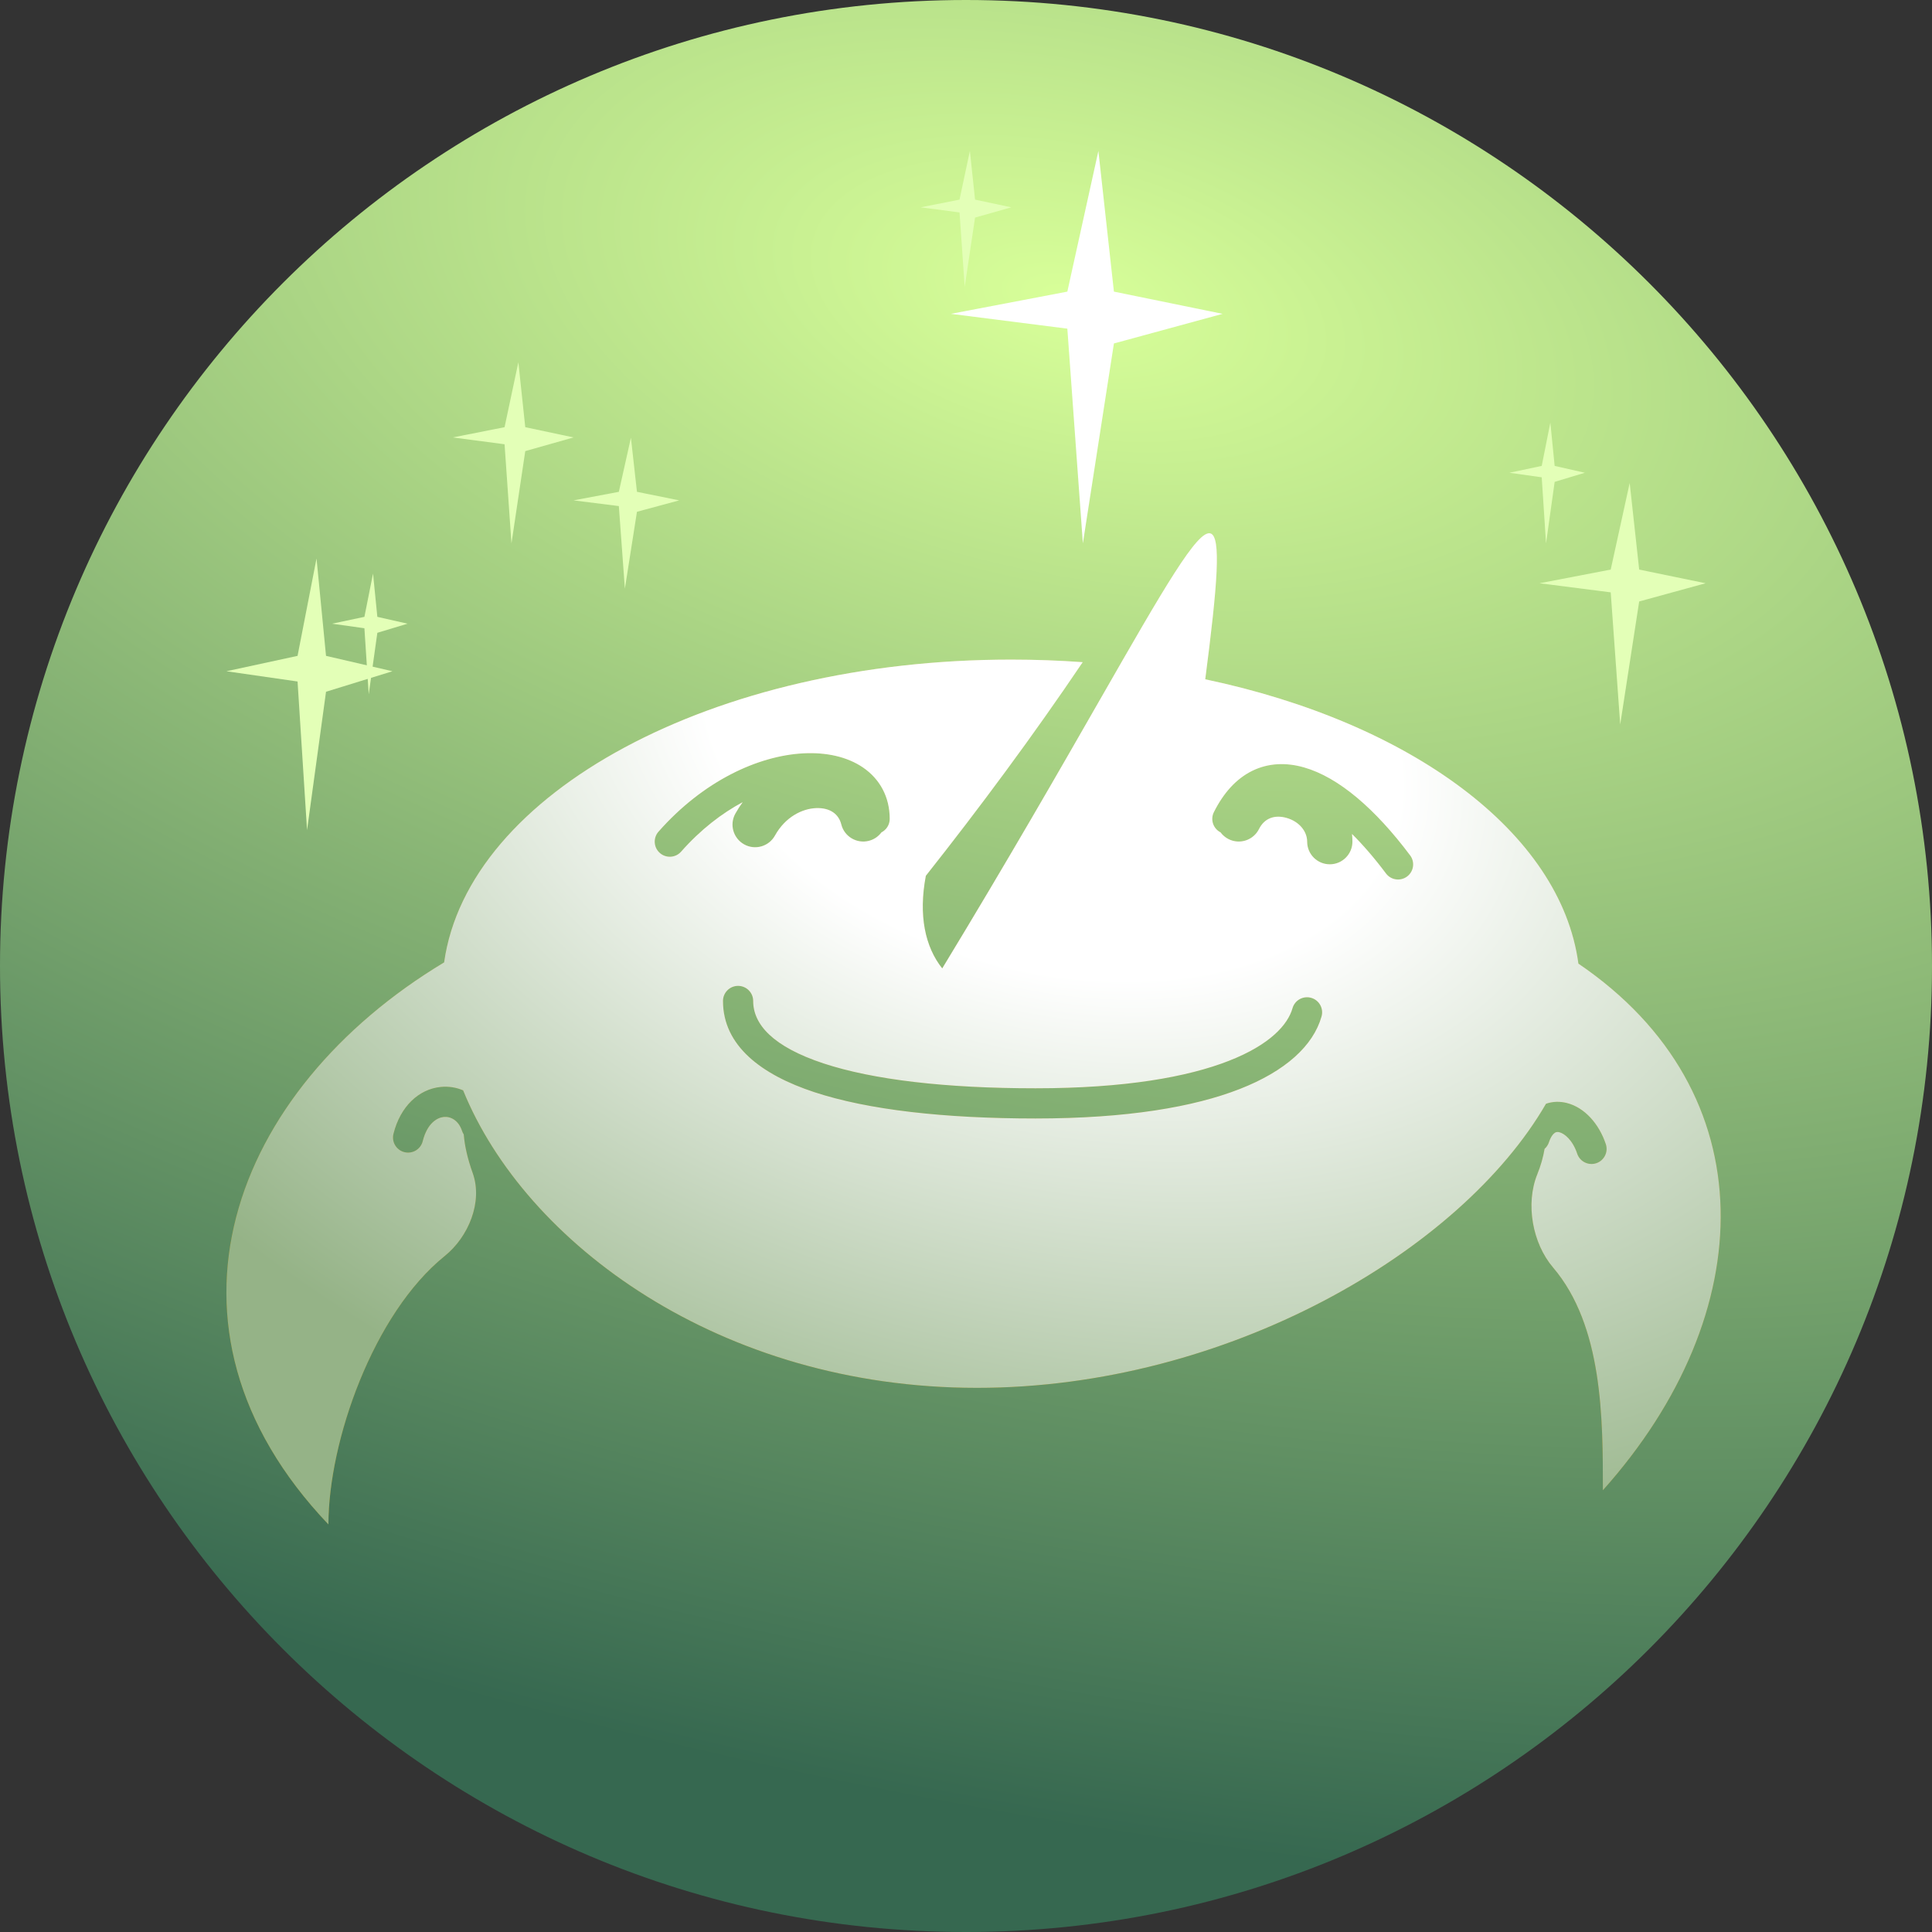 <svg width="128" height="128" viewBox="0 0 128 128" fill="none" xmlns="http://www.w3.org/2000/svg">
<rect x="0" y="0" width="128" height="128" fill="#333333" stroke="none"/>
<path d="M64 128C99.346 128 128 99.346 128 64C128 28.654 99.346 0 64 0C28.654 0 0 28.654 0 64C0 99.346 28.654 128 64 128Z" fill="url(#paint0_radial)"/>
<path d="M70.714 19.321L72.771 10L73.8 19.321L81 20.793L73.8 22.755L71.743 36L70.714 21.774L63 20.793L70.714 19.321Z" fill="white"/>
<path d="M106.714 37.736L107.971 32L108.6 37.736L113 38.642L108.6 39.849L107.343 48L106.714 39.245L102 38.642L106.714 37.736Z" fill="#E3FFB7"/>
<path d="M19.714 43.453L20.971 37L21.6 43.453L26 44.472L21.6 45.83L20.343 55L19.714 45.151L15 44.472L19.714 43.453Z" fill="#E3FFB7"/>
<path d="M33.429 28.302L34.343 24L34.8 28.302L38 28.981L34.8 29.887L33.886 36L33.429 29.434L30 28.981L33.429 28.302Z" fill="#E3FFB7"/>
<path d="M41 32.585L41.8 29L42.2 32.585L45 33.151L42.2 33.906L41.4 39L41 33.528L38 33.151L41 32.585Z" fill="#E3FFB7"/>
<path d="M102.143 30.868L102.714 28L103 30.868L105 31.321L103 31.924L102.429 36L102.143 31.623L100 31.321L102.143 30.868Z" fill="#E3FFB7"/>
<path d="M24.143 40.868L24.714 38L25 40.868L27 41.321L25 41.925L24.429 46L24.143 41.623L22 41.321L24.143 40.868Z" fill="#E3FFB7"/>
<path d="M63.571 13.226L64.257 10L64.6 13.226L67 13.736L64.6 14.415L63.914 19L63.571 14.075L61 13.736L63.571 13.226Z" fill="#E3FFB7"/>
<path fill-rule="evenodd" clip-rule="evenodd" d="M106.195 98.734C116.656 87.042 117.072 72.337 104.573 63.843C103.405 55.14 93.451 47.867 79.85 45.005C80.674 38.669 80.911 35.574 80.204 35.341C79.35 35.059 77.118 38.954 72.875 46.357L72.874 46.358V46.358C70.226 50.979 66.794 56.967 62.425 64.159C61.292 62.736 60.839 60.649 61.339 58.024C64.878 53.551 68.456 48.728 71.731 43.871C70.179 43.758 68.598 43.7 66.993 43.7C47.221 43.7 31.004 52.53 29.425 63.762C15.396 72.196 9.276 87.888 21.759 100.996C21.759 95.498 24.73 87.03 29.466 83.213C31.04 81.945 31.999 79.626 31.319 77.723C30.981 76.779 30.786 75.93 30.724 75.158C30.677 75.087 30.639 75.009 30.611 74.925C30.371 74.205 29.841 73.958 29.398 74.002C28.965 74.046 28.305 74.412 28.007 75.606C27.873 76.141 27.33 76.467 26.794 76.333C26.258 76.199 25.933 75.656 26.067 75.121C26.522 73.299 27.747 72.157 29.199 72.012C29.717 71.96 30.223 72.041 30.684 72.238C34.79 82.347 47.68 91.949 64.731 91.949C81.283 91.949 96.772 82.902 102.426 73.126C102.876 72.969 103.35 72.962 103.799 73.074C104.985 73.37 105.942 74.458 106.39 75.801C106.565 76.325 106.282 76.891 105.758 77.066C105.234 77.24 104.667 76.957 104.493 76.433C104.187 75.515 103.636 75.094 103.314 75.014C103.178 74.98 103.089 75.002 103.014 75.05C102.926 75.107 102.758 75.267 102.621 75.679C102.563 75.853 102.462 76.001 102.333 76.114C102.241 76.666 102.079 77.234 101.848 77.804C101.059 79.756 101.526 82.37 102.892 83.972C106.195 87.845 106.195 93.989 106.195 98.734ZM49.9 66.317C49.9 65.764 49.452 65.317 48.9 65.317C48.347 65.317 47.9 65.764 47.9 66.317C47.9 69.285 50.447 71.202 53.941 72.355C57.516 73.535 62.565 74.102 68.604 74.102C74.671 74.102 79.091 73.341 82.14 72.148C85.164 70.965 87.005 69.285 87.556 67.344C87.707 66.812 87.399 66.259 86.868 66.109C86.336 65.958 85.783 66.266 85.632 66.797C85.327 67.872 84.169 69.207 81.411 70.285C78.677 71.355 74.53 72.102 68.604 72.102C62.648 72.102 57.846 71.537 54.567 70.456C51.207 69.347 49.9 67.871 49.9 66.317ZM49.204 53.147C47.828 53.881 46.421 54.956 45.126 56.424C44.761 56.838 44.129 56.877 43.715 56.512C43.3 56.147 43.261 55.514 43.626 55.1C46.604 51.725 50.237 50.068 53.229 49.91C54.72 49.832 56.124 50.125 57.188 50.856C58.287 51.613 58.946 52.791 58.946 54.254C58.946 54.644 58.723 54.981 58.398 55.147C58.199 55.417 57.907 55.622 57.556 55.709C56.752 55.91 55.938 55.422 55.737 54.618C55.568 53.942 55.002 53.509 54.084 53.539C53.156 53.569 52.03 54.12 51.342 55.36C50.939 56.084 50.026 56.345 49.302 55.942C48.578 55.54 48.317 54.627 48.719 53.903C48.868 53.635 49.03 53.383 49.204 53.147ZM89.574 55.252C90.3 55.972 91.055 56.843 91.825 57.87C92.156 58.312 92.783 58.401 93.225 58.07C93.667 57.738 93.757 57.112 93.425 56.67C91.124 53.602 88.697 51.499 86.397 50.843C85.215 50.505 84.034 50.543 82.96 51.072C81.898 51.595 81.055 52.542 80.422 53.807C80.176 54.299 80.374 54.897 80.864 55.146C81 55.33 81.181 55.486 81.4 55.596C82.141 55.966 83.042 55.666 83.412 54.925C83.777 54.197 84.46 53.966 85.24 54.189C86.081 54.429 86.602 55.082 86.602 55.762C86.602 56.59 87.273 57.262 88.102 57.262C88.93 57.262 89.602 56.59 89.602 55.762C89.602 55.588 89.592 55.418 89.574 55.252Z" fill="url(#paint1_linear)"/>
<path fill-rule="evenodd" clip-rule="evenodd" d="M106.195 98.734C116.656 87.042 117.072 72.337 104.573 63.843C103.405 55.14 93.451 47.867 79.85 45.005C80.674 38.669 80.911 35.574 80.204 35.341C79.35 35.059 77.118 38.954 72.875 46.357L72.874 46.358V46.358C70.226 50.979 66.794 56.967 62.425 64.159C61.292 62.736 60.839 60.649 61.339 58.024C64.878 53.551 68.456 48.728 71.731 43.871C70.179 43.758 68.598 43.7 66.993 43.7C47.221 43.7 31.004 52.53 29.425 63.762C15.396 72.196 9.276 87.888 21.759 100.996C21.759 95.498 24.73 87.03 29.466 83.213C31.04 81.945 31.999 79.626 31.319 77.723C30.981 76.779 30.786 75.93 30.724 75.158C30.677 75.087 30.639 75.009 30.611 74.925C30.371 74.205 29.841 73.958 29.398 74.002C28.965 74.046 28.305 74.412 28.007 75.606C27.873 76.141 27.33 76.467 26.794 76.333C26.258 76.199 25.933 75.656 26.067 75.121C26.522 73.299 27.747 72.157 29.199 72.012C29.717 71.96 30.223 72.041 30.684 72.238C34.79 82.347 47.68 91.949 64.731 91.949C81.283 91.949 96.772 82.902 102.426 73.126C102.876 72.969 103.35 72.962 103.799 73.074C104.985 73.37 105.942 74.458 106.39 75.801C106.565 76.325 106.282 76.891 105.758 77.066C105.234 77.24 104.667 76.957 104.493 76.433C104.187 75.515 103.636 75.094 103.314 75.014C103.178 74.98 103.089 75.002 103.014 75.05C102.926 75.107 102.758 75.267 102.621 75.679C102.563 75.853 102.462 76.001 102.333 76.114C102.241 76.666 102.079 77.234 101.848 77.804C101.059 79.756 101.526 82.37 102.892 83.972C106.195 87.845 106.195 93.989 106.195 98.734ZM49.9 66.317C49.9 65.764 49.452 65.317 48.9 65.317C48.347 65.317 47.9 65.764 47.9 66.317C47.9 69.285 50.447 71.202 53.941 72.355C57.516 73.535 62.565 74.102 68.604 74.102C74.671 74.102 79.091 73.341 82.14 72.148C85.164 70.965 87.005 69.285 87.556 67.344C87.707 66.812 87.399 66.259 86.868 66.109C86.336 65.958 85.783 66.266 85.632 66.797C85.327 67.872 84.169 69.207 81.411 70.285C78.677 71.355 74.53 72.102 68.604 72.102C62.648 72.102 57.846 71.537 54.567 70.456C51.207 69.347 49.9 67.871 49.9 66.317ZM49.204 53.147C47.828 53.881 46.421 54.956 45.126 56.424C44.761 56.838 44.129 56.877 43.715 56.512C43.3 56.147 43.261 55.514 43.626 55.1C46.604 51.725 50.237 50.068 53.229 49.91C54.72 49.832 56.124 50.125 57.188 50.856C58.287 51.613 58.946 52.791 58.946 54.254C58.946 54.644 58.723 54.981 58.398 55.147C58.199 55.417 57.907 55.622 57.556 55.709C56.752 55.91 55.938 55.422 55.737 54.618C55.568 53.942 55.002 53.509 54.084 53.539C53.156 53.569 52.03 54.12 51.342 55.36C50.939 56.084 50.026 56.345 49.302 55.942C48.578 55.54 48.317 54.627 48.719 53.903C48.868 53.635 49.03 53.383 49.204 53.147ZM89.574 55.252C90.3 55.972 91.055 56.843 91.825 57.87C92.156 58.312 92.783 58.401 93.225 58.07C93.667 57.738 93.757 57.112 93.425 56.67C91.124 53.602 88.697 51.499 86.397 50.843C85.215 50.505 84.034 50.543 82.96 51.072C81.898 51.595 81.055 52.542 80.422 53.807C80.176 54.299 80.374 54.897 80.864 55.146C81 55.33 81.181 55.486 81.4 55.596C82.141 55.966 83.042 55.666 83.412 54.925C83.777 54.197 84.46 53.966 85.24 54.189C86.081 54.429 86.602 55.082 86.602 55.762C86.602 56.59 87.273 57.262 88.102 57.262C88.93 57.262 89.602 56.59 89.602 55.762C89.602 55.588 89.592 55.418 89.574 55.252Z" fill="url(#paint2_radial)"/>
<defs>
<radialGradient id="paint0_radial" cx="0" cy="0" r="1" gradientUnits="userSpaceOnUse" gradientTransform="translate(72 20.5) rotate(101.709) scale(98.551 196.503)">
<stop stop-color="#D8FF99"/>
<stop offset="1" stop-color="#366850"/>
</radialGradient>
<linearGradient id="paint1_linear" x1="72.27" y1="44.454" x2="66.993" y2="91.949" gradientUnits="userSpaceOnUse">
<stop stop-color="#DAD08E"/>
<stop offset="1" stop-color="#96800C"/>
</linearGradient>
<radialGradient id="paint2_radial" cx="0" cy="0" r="1" gradientUnits="userSpaceOnUse" gradientTransform="translate(69.5 48.5) rotate(106.449) scale(54.74 82.524)">
<stop offset="0.286" stop-color="white"/>
<stop offset="1" stop-color="#95B387"/>
</radialGradient>
</defs>
</svg>
